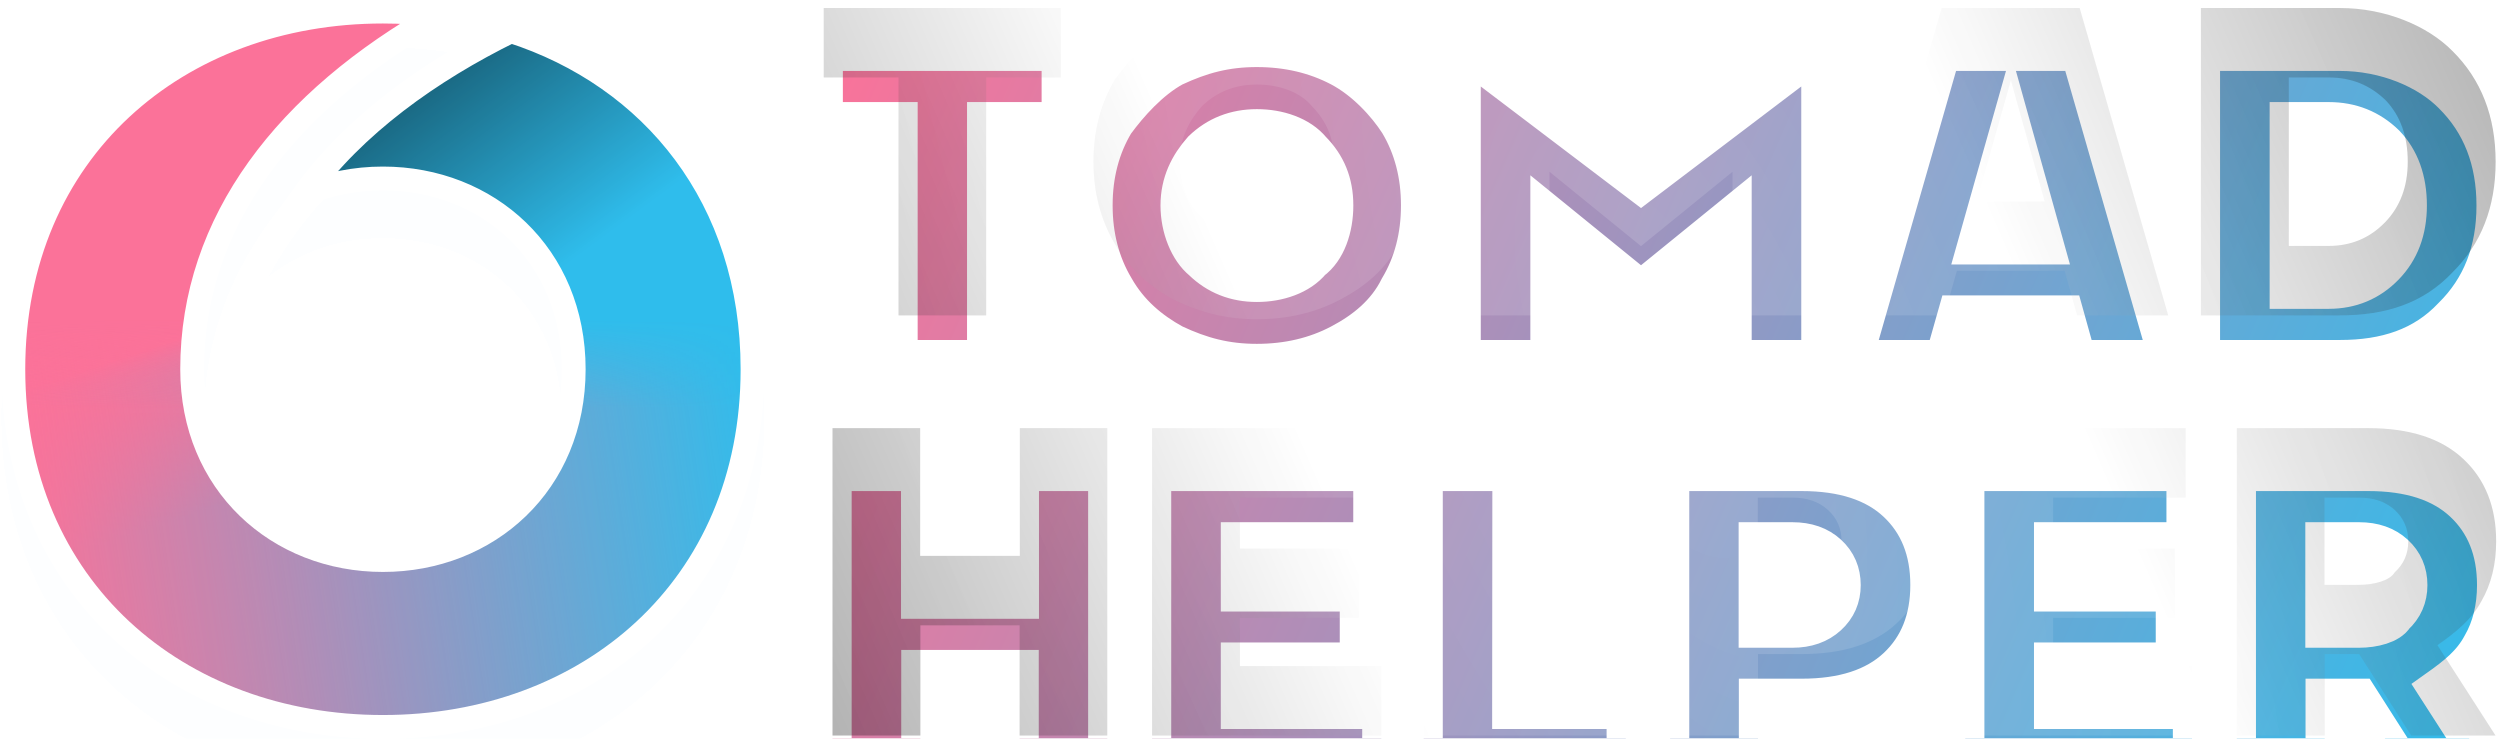 <svg width="457" height="135" viewBox="0 0 457 135" fill="none" xmlns="http://www.w3.org/2000/svg">
	<g filter="url(#filter0_d_568_3127)">
		<path d="M86.721 1.656C81.364 0.521 75.764 -0.064 70 -0.064C31.482 -0.064 0.256 26.09 0.256 67.5C0.256 108.91 31.482 135.064 70 135.064C108.518 135.064 139.744 108.91 139.744 67.5C139.744 34.847 120.328 11.679 93.231 3.341C75.324 12.019 58.114 24.755 49.154 41.809C54.812 37.326 62.077 34.808 70 34.808C88.055 34.808 102.692 47.885 102.692 67.5C102.692 87.115 88.055 100.192 70 100.192C51.944 100.192 37.308 87.115 37.308 67.5C37.308 39.745 56.228 17.171 86.721 1.656Z" fill="#2FBDEC" fill-opacity="0.01" shape-rendering="crispEdges" />
	</g>
	<mask id="mask0_568_3127" style="mask-type:alpha" maskUnits="userSpaceOnUse" x="2" y="2" width="136" height="131">
		<path d="M70 2.115C73.428 2.115 76.794 2.328 80.079 2.744C52.476 18.337 35.128 40.396 35.128 67.5C35.128 88.387 50.81 102.372 70 102.372C89.19 102.372 104.872 88.387 104.872 67.5C104.872 46.613 89.19 32.628 70 32.628C64.904 32.628 60.045 33.613 55.656 35.463C64.779 22.812 78.72 12.905 93.407 5.681C119.198 13.959 137.564 36.171 137.564 67.5C137.564 107.557 107.47 132.885 70 132.885C32.53 132.885 2.436 107.557 2.436 67.5C2.436 27.444 32.53 2.115 70 2.115Z" fill="#FF0000" />
	</mask>
	<g mask="url(#mask0_568_3127)">
		<g filter="url(#filter1_d_568_3127)">
			<path d="M86.721 1.656C81.364 0.521 75.764 -0.064 70 -0.064C31.482 -0.064 0.256 26.09 0.256 67.5C0.256 108.91 31.482 135.064 70 135.064C108.518 135.064 139.744 108.91 139.744 67.5C139.744 34.847 120.328 11.679 93.231 3.341C75.324 12.019 58.114 24.755 49.154 41.809C54.812 37.326 62.077 34.808 70 34.808C88.055 34.808 102.692 47.885 102.692 67.5C102.692 87.115 88.055 100.192 70 100.192C51.944 100.192 37.308 87.115 37.308 67.5C37.308 39.745 56.228 17.171 86.721 1.656Z" fill="#2FBDEC" />
		</g>
		<path d="M70 135.064C31.482 135.064 0.256 108.91 0.256 67.5C0.256 26.09 31.482 -0.064 70 -0.064C75.764 -0.064 81.364 0.521 86.721 1.656C56.228 17.171 37.308 39.745 37.308 67.5C37.308 87.115 51.944 100.192 70 100.192V135.064Z" fill="url(#paint0_linear_568_3127)" />
		<mask id="mask1_568_3127" style="mask-type:alpha" maskUnits="userSpaceOnUse" x="0" y="52" width="140" height="84">
			<rect x="0.256" y="52.244" width="139.487" height="82.82" fill="url(#paint1_linear_568_3127)" />
		</mask>
		<g mask="url(#mask1_568_3127)">
			<path d="M86.721 1.656C81.364 0.521 75.764 -0.064 70 -0.064C31.482 -0.064 0.256 26.09 0.256 67.5C0.256 108.91 31.482 135.064 70 135.064C108.518 135.064 139.744 108.91 139.744 67.5C139.744 34.847 120.328 11.679 93.231 3.341C75.324 12.019 58.114 24.755 49.154 41.809C54.812 37.326 62.077 34.808 70 34.808C88.055 34.808 102.692 47.885 102.692 67.5C102.692 87.115 88.055 100.192 70 100.192C51.944 100.192 37.308 87.115 37.308 67.5C37.308 39.745 56.228 17.171 86.721 1.656Z" fill="url(#paint2_linear_568_3127)" />
		</g>
		<path d="M102.692 67.5H139.744C139.744 34.846 120.328 11.679 93.231 3.341C75.324 12.019 58.114 24.755 49.154 41.809C54.812 37.325 62.077 34.807 70 34.807C88.055 34.807 102.692 47.884 102.692 67.5Z" fill="url(#paint3_linear_568_3127)" />
	</g>
	<path d="M70 2.115C73.428 2.115 76.794 2.328 80.079 2.744C52.476 18.337 35.128 40.396 35.128 67.5C35.128 88.387 50.81 102.372 70 102.372C89.19 102.372 104.872 88.387 104.872 67.5C104.872 46.612 89.19 32.628 70 32.628C64.904 32.628 60.045 33.613 55.656 35.463C64.779 22.811 78.72 12.905 93.407 5.681C119.198 13.959 137.564 36.171 137.564 67.5C137.564 107.556 107.47 132.885 70 132.885C32.53 132.885 2.436 107.556 2.436 67.5C2.436 27.443 32.53 2.115 70 2.115Z" stroke="white" stroke-width="4.359" />
	<g filter="url(#filter2_d_568_3127)">
		<mask id="path-9-outside-1_568_3127" maskUnits="userSpaceOnUse" x="146.575" y="-7.24" width="317" height="146" fill="black">
			<rect fill="white" x="146.575" y="-7.24" width="317" height="146" />
			<path fill-rule="evenodd" clip-rule="evenodd" d="M427.715 57.649H402.326V1.465H427.715C436.151 1.465 443.8 4.77 448.284 9.301C453.56 14.526 456.199 21.284 456.199 29.577C456.199 37.87 453.554 44.622 448.265 49.833C442.975 55.44 436.125 57.649 427.715 57.649ZM436.1 18.332C433.245 15.55 429.804 14.16 425.677 14.16H418.39V44.955H425.677C429.752 44.955 433.18 43.525 435.962 40.665C438.744 37.805 440.135 34.102 440.135 29.557C440.135 24.856 438.757 21.114 436.1 18.332ZM359.248 78.267H399.525V90.961H375.312V100.286H397.57V112.941H375.312V121.757H400.7V134.451H359.248V78.267ZM377.422 49.5H357.715L355.403 57.649H338.791L354.933 1.465H380.165L396.346 57.649H379.695L377.422 49.5ZM367.588 14.669L361.319 36.845H373.779L367.588 14.669ZM316.708 31.399L299.978 44.994L283.248 31.399V57.649H267.185V0.76L299.978 25.639L332.772 0.76V57.649H316.708V31.399ZM276.265 121.757H297.187V134.451H260.24V78.267H276.304L276.265 121.757ZM244.945 54.789C240.426 57.166 235.359 58.355 229.743 58.355C224.127 58.355 219.6 57.166 214.541 54.789C210.22 52.413 206.451 49.24 203.826 44.622C201.201 40.221 199.888 35.199 199.888 29.557C199.888 23.915 201.201 18.894 203.826 14.493C206.451 10.92 210.22 6.703 214.541 4.325C219.6 1.949 224.127 0.76 229.743 0.76C235.359 0.76 240.426 1.949 244.945 4.325C249.464 6.703 253.36 10.92 255.661 14.493C258.286 18.894 259.598 23.915 259.598 29.557C259.598 35.199 258.286 40.221 255.661 44.622C253.36 49.24 249.464 52.413 244.945 54.789ZM239.793 19.39C237.63 16.765 233.72 15.453 229.763 15.453C225.806 15.453 222.462 16.765 219.733 19.39C217.3 22.15 215.638 25.404 215.638 29.557C215.638 33.685 217.3 37.74 219.733 39.725C222.462 42.376 225.806 43.701 229.763 43.701C233.72 43.701 237.63 42.376 239.793 39.725C242.522 37.74 243.887 33.685 243.887 29.557C243.887 25.404 242.522 22.15 239.793 19.39ZM180.274 57.649H164.249V14.16H150.575V1.465H193.908V14.16H180.274V57.649ZM168.206 101.618H186.425V78.267H202.41V134.451H186.386V114.313H168.245V134.451H152.182V78.267H168.206V101.618ZM250.876 90.961H226.663V100.286H248.408V112.941H226.663V121.757H252.51V134.451H210.599V78.267H250.876V90.961ZM346.691 83.889C350.7 87.638 352.705 92.653 352.705 98.934C352.705 105.217 350.7 110.225 346.691 113.96C342.681 117.696 336.902 119.563 329.353 119.563H321.361V134.451H305.297V78.267H329.353C336.902 78.267 342.681 80.142 346.691 83.889ZM321.322 90.961V106.908H327.669C330.333 106.908 332.494 106.15 334.153 104.635C335.811 103.121 336.641 101.226 336.641 98.954C336.641 96.656 335.818 94.749 334.173 93.234C332.527 91.719 330.359 90.961 327.669 90.961H321.322ZM450.283 83.889C454.292 87.638 456.297 92.66 456.297 98.954C456.297 103.133 455.396 106.784 453.593 109.905C451.791 113.26 449.113 115.423 445.561 117.94L456.179 134.451H440.76L431.261 119.563H424.953V134.451H408.889V78.267H432.945C440.494 78.267 446.273 80.142 450.283 83.889ZM424.913 90.961V106.908H431.261C433.925 106.908 436.86 106.15 437.745 104.635C439.403 103.121 440.233 101.226 440.233 98.954C440.233 96.656 439.41 94.749 437.765 93.234C436.119 91.719 433.951 90.961 431.261 90.961H424.913Z" />
		</mask>
		<path fill-rule="evenodd" clip-rule="evenodd" d="M427.715 57.649H402.326V1.465H427.715C436.151 1.465 443.8 4.77 448.284 9.301C453.56 14.526 456.199 21.284 456.199 29.577C456.199 37.87 453.554 44.622 448.265 49.833C442.975 55.44 436.125 57.649 427.715 57.649ZM436.1 18.332C433.245 15.55 429.804 14.16 425.677 14.16H418.39V44.955H425.677C429.752 44.955 433.18 43.525 435.962 40.665C438.744 37.805 440.135 34.102 440.135 29.557C440.135 24.856 438.757 21.114 436.1 18.332ZM359.248 78.267H399.525V90.961H375.312V100.286H397.57V112.941H375.312V121.757H400.7V134.451H359.248V78.267ZM377.422 49.5H357.715L355.403 57.649H338.791L354.933 1.465H380.165L396.346 57.649H379.695L377.422 49.5ZM367.588 14.669L361.319 36.845H373.779L367.588 14.669ZM316.708 31.399L299.978 44.994L283.248 31.399V57.649H267.185V0.76L299.978 25.639L332.772 0.76V57.649H316.708V31.399ZM276.265 121.757H297.187V134.451H260.24V78.267H276.304L276.265 121.757ZM244.945 54.789C240.426 57.166 235.359 58.355 229.743 58.355C224.127 58.355 219.6 57.166 214.541 54.789C210.22 52.413 206.451 49.24 203.826 44.622C201.201 40.221 199.888 35.199 199.888 29.557C199.888 23.915 201.201 18.894 203.826 14.493C206.451 10.92 210.22 6.703 214.541 4.325C219.6 1.949 224.127 0.76 229.743 0.76C235.359 0.76 240.426 1.949 244.945 4.325C249.464 6.703 253.36 10.92 255.661 14.493C258.286 18.894 259.598 23.915 259.598 29.557C259.598 35.199 258.286 40.221 255.661 44.622C253.36 49.24 249.464 52.413 244.945 54.789ZM239.793 19.39C237.63 16.765 233.72 15.453 229.763 15.453C225.806 15.453 222.462 16.765 219.733 19.39C217.3 22.15 215.638 25.404 215.638 29.557C215.638 33.685 217.3 37.74 219.733 39.725C222.462 42.376 225.806 43.701 229.763 43.701C233.72 43.701 237.63 42.376 239.793 39.725C242.522 37.74 243.887 33.685 243.887 29.557C243.887 25.404 242.522 22.15 239.793 19.39ZM180.274 57.649H164.249V14.16H150.575V1.465H193.908V14.16H180.274V57.649ZM168.206 101.618H186.425V78.267H202.41V134.451H186.386V114.313H168.245V134.451H152.182V78.267H168.206V101.618ZM250.876 90.961H226.663V100.286H248.408V112.941H226.663V121.757H252.51V134.451H210.599V78.267H250.876V90.961ZM346.691 83.889C350.7 87.638 352.705 92.653 352.705 98.934C352.705 105.217 350.7 110.225 346.691 113.96C342.681 117.696 336.902 119.563 329.353 119.563H321.361V134.451H305.297V78.267H329.353C336.902 78.267 342.681 80.142 346.691 83.889ZM321.322 90.961V106.908H327.669C330.333 106.908 332.494 106.15 334.153 104.635C335.811 103.121 336.641 101.226 336.641 98.954C336.641 96.656 335.818 94.749 334.173 93.234C332.527 91.719 330.359 90.961 327.669 90.961H321.322ZM450.283 83.889C454.292 87.638 456.297 92.66 456.297 98.954C456.297 103.133 455.396 106.784 453.593 109.905C451.791 113.26 449.113 115.423 445.561 117.94L456.179 134.451H440.76L431.261 119.563H424.953V134.451H408.889V78.267H432.945C440.494 78.267 446.273 80.142 450.283 83.889ZM424.913 90.961V106.908H431.261C433.925 106.908 436.86 106.15 437.745 104.635C439.403 103.121 440.233 101.226 440.233 98.954C440.233 96.656 439.41 94.749 437.765 93.234C436.119 91.719 433.951 90.961 431.261 90.961H424.913Z" fill="url(#paint4_linear_568_3127)" />
		<path fill-rule="evenodd" clip-rule="evenodd" d="M427.715 57.649H402.326V1.465H427.715C436.151 1.465 443.8 4.77 448.284 9.301C453.56 14.526 456.199 21.284 456.199 29.577C456.199 37.87 453.554 44.622 448.265 49.833C442.975 55.44 436.125 57.649 427.715 57.649ZM436.1 18.332C433.245 15.55 429.804 14.16 425.677 14.16H418.39V44.955H425.677C429.752 44.955 433.18 43.525 435.962 40.665C438.744 37.805 440.135 34.102 440.135 29.557C440.135 24.856 438.757 21.114 436.1 18.332ZM359.248 78.267H399.525V90.961H375.312V100.286H397.57V112.941H375.312V121.757H400.7V134.451H359.248V78.267ZM377.422 49.5H357.715L355.403 57.649H338.791L354.933 1.465H380.165L396.346 57.649H379.695L377.422 49.5ZM367.588 14.669L361.319 36.845H373.779L367.588 14.669ZM316.708 31.399L299.978 44.994L283.248 31.399V57.649H267.185V0.76L299.978 25.639L332.772 0.76V57.649H316.708V31.399ZM276.265 121.757H297.187V134.451H260.24V78.267H276.304L276.265 121.757ZM244.945 54.789C240.426 57.166 235.359 58.355 229.743 58.355C224.127 58.355 219.6 57.166 214.541 54.789C210.22 52.413 206.451 49.24 203.826 44.622C201.201 40.221 199.888 35.199 199.888 29.557C199.888 23.915 201.201 18.894 203.826 14.493C206.451 10.92 210.22 6.703 214.541 4.325C219.6 1.949 224.127 0.76 229.743 0.76C235.359 0.76 240.426 1.949 244.945 4.325C249.464 6.703 253.36 10.92 255.661 14.493C258.286 18.894 259.598 23.915 259.598 29.557C259.598 35.199 258.286 40.221 255.661 44.622C253.36 49.24 249.464 52.413 244.945 54.789ZM239.793 19.39C237.63 16.765 233.72 15.453 229.763 15.453C225.806 15.453 222.462 16.765 219.733 19.39C217.3 22.15 215.638 25.404 215.638 29.557C215.638 33.685 217.3 37.74 219.733 39.725C222.462 42.376 225.806 43.701 229.763 43.701C233.72 43.701 237.63 42.376 239.793 39.725C242.522 37.74 243.887 33.685 243.887 29.557C243.887 25.404 242.522 22.15 239.793 19.39ZM180.274 57.649H164.249V14.16H150.575V1.465H193.908V14.16H180.274V57.649ZM168.206 101.618H186.425V78.267H202.41V134.451H186.386V114.313H168.245V134.451H152.182V78.267H168.206V101.618ZM250.876 90.961H226.663V100.286H248.408V112.941H226.663V121.757H252.51V134.451H210.599V78.267H250.876V90.961ZM346.691 83.889C350.7 87.638 352.705 92.653 352.705 98.934C352.705 105.217 350.7 110.225 346.691 113.96C342.681 117.696 336.902 119.563 329.353 119.563H321.361V134.451H305.297V78.267H329.353C336.902 78.267 342.681 80.142 346.691 83.889ZM321.322 90.961V106.908H327.669C330.333 106.908 332.494 106.15 334.153 104.635C335.811 103.121 336.641 101.226 336.641 98.954C336.641 96.656 335.818 94.749 334.173 93.234C332.527 91.719 330.359 90.961 327.669 90.961H321.322ZM450.283 83.889C454.292 87.638 456.297 92.66 456.297 98.954C456.297 103.133 455.396 106.784 453.593 109.905C451.791 113.26 449.113 115.423 445.561 117.94L456.179 134.451H440.76L431.261 119.563H424.953V134.451H408.889V78.267H432.945C440.494 78.267 446.273 80.142 450.283 83.889ZM424.913 90.961V106.908H431.261C433.925 106.908 436.86 106.15 437.745 104.635C439.403 103.121 440.233 101.226 440.233 98.954C440.233 96.656 439.41 94.749 437.765 93.234C436.119 91.719 433.951 90.961 431.261 90.961H424.913Z" stroke="white" stroke-width="7" mask="url(#path-9-outside-1_568_3127)" />
	</g>
	<path fill-rule="evenodd" clip-rule="evenodd" d="M427.715 57.649H402.326V1.465H427.715C436.151 1.465 443.8 4.77 448.284 9.301C453.56 14.526 456.199 21.284 456.199 29.577C456.199 37.87 453.554 44.622 448.265 49.833C442.975 55.44 436.125 57.649 427.715 57.649ZM436.1 18.332C433.245 15.55 429.804 14.16 425.677 14.16H418.39V44.955H425.677C429.752 44.955 433.18 43.525 435.962 40.665C438.744 37.805 440.135 34.102 440.135 29.557C440.135 24.856 438.757 21.114 436.1 18.332ZM359.248 78.267H399.525V90.961H375.312V100.286H397.57V112.941H375.312V121.757H400.7V134.451H359.248V78.267ZM377.422 49.5H357.715L355.403 57.649H338.791L354.933 1.465H380.165L396.346 57.649H379.695L377.422 49.5ZM367.588 14.669L361.319 36.845H373.779L367.588 14.669ZM316.708 31.399L299.978 44.994L283.248 31.399V57.649H267.185V0.76L299.978 25.639L332.772 0.76V57.649H316.708V31.399ZM276.265 121.757H297.187V134.451H260.24V78.267H276.304L276.265 121.757ZM244.945 54.789C240.426 57.166 235.359 58.355 229.743 58.355C224.127 58.355 219.6 57.166 214.541 54.789C210.22 52.413 206.451 49.24 203.826 44.622C201.201 40.221 199.888 35.199 199.888 29.557C199.888 23.915 201.201 18.894 203.826 14.493C206.451 10.92 210.22 6.703 214.541 4.325C219.6 1.949 224.127 0.76 229.743 0.76C235.359 0.76 240.426 1.949 244.945 4.325C249.464 6.703 253.36 10.92 255.661 14.493C258.286 18.894 259.598 23.915 259.598 29.557C259.598 35.199 258.286 40.221 255.661 44.622C253.36 49.24 249.464 52.413 244.945 54.789ZM239.793 19.39C237.63 16.765 233.72 15.453 229.763 15.453C225.806 15.453 222.462 16.765 219.733 19.39C217.3 22.15 215.638 25.404 215.638 29.557C215.638 33.685 217.3 37.74 219.733 39.725C222.462 42.376 225.806 43.701 229.763 43.701C233.72 43.701 237.63 42.376 239.793 39.725C242.522 37.74 243.887 33.685 243.887 29.557C243.887 25.404 242.522 22.15 239.793 19.39ZM180.274 57.649H164.249V14.16H150.575V1.465H193.908V14.16H180.274V57.649ZM168.206 101.618H186.425V78.267H202.41V134.451H186.386V114.313H168.245V134.451H152.182V78.267H168.206V101.618ZM250.876 90.961H226.663V100.286H248.408V112.941H226.663V121.757H252.51V134.451H210.599V78.267H250.876V90.961ZM346.691 83.889C350.7 87.638 352.705 92.653 352.705 98.934C352.705 105.217 350.7 110.225 346.691 113.96C342.681 117.696 336.902 119.563 329.353 119.563H321.361V134.451H305.297V78.267H329.353C336.902 78.267 342.681 80.142 346.691 83.889ZM321.322 90.961V106.908H327.669C330.333 106.908 332.494 106.15 334.153 104.635C335.811 103.121 336.641 101.226 336.641 98.954C336.641 96.656 335.818 94.749 334.173 93.234C332.527 91.719 330.359 90.961 327.669 90.961H321.322ZM450.283 83.889C454.292 87.638 456.297 92.66 456.297 98.954C456.297 103.133 455.396 106.784 453.593 109.905C451.791 113.26 449.113 115.423 445.561 117.94L456.179 134.451H440.76L431.261 119.563H424.953V134.451H408.889V78.267H432.945C440.494 78.267 446.273 80.142 450.283 83.889ZM424.913 90.961V106.908H431.261C433.925 106.908 436.86 106.15 437.745 104.635C439.403 103.121 440.233 101.226 440.233 98.954C440.233 96.656 439.41 94.749 437.765 93.234C436.119 91.719 433.951 90.961 431.261 90.961H424.913Z" fill="url(#paint5_linear_568_3127)" />
	<g style="mix-blend-mode:plus-lighter">
		<path fill-rule="evenodd" clip-rule="evenodd" d="M427.715 57.649H402.326V1.465H427.715C436.151 1.465 443.8 4.77 448.284 9.301C453.56 14.526 456.199 21.284 456.199 29.577C456.199 37.87 453.554 44.622 448.265 49.833C442.975 55.44 436.125 57.649 427.715 57.649ZM436.1 18.332C433.245 15.55 429.804 14.16 425.677 14.16H418.39V44.955H425.677C429.752 44.955 433.18 43.525 435.962 40.665C438.744 37.805 440.135 34.102 440.135 29.557C440.135 24.856 438.757 21.114 436.1 18.332ZM359.248 78.267H399.525V90.961H375.312V100.286H397.57V112.941H375.312V121.757H400.7V134.451H359.248V78.267ZM377.422 49.5H357.715L355.403 57.649H338.791L354.933 1.465H380.165L396.346 57.649H379.695L377.422 49.5ZM367.588 14.669L361.319 36.845H373.779L367.588 14.669ZM316.708 31.399L299.978 44.994L283.248 31.399V57.649H267.185V0.76L299.978 25.639L332.772 0.76V57.649H316.708V31.399ZM276.265 121.757H297.187V134.451H260.24V78.267H276.304L276.265 121.757ZM244.945 54.789C240.426 57.166 235.359 58.355 229.743 58.355C224.127 58.355 219.6 57.166 214.541 54.789C210.22 52.413 206.451 49.24 203.826 44.622C201.201 40.221 199.888 35.199 199.888 29.557C199.888 23.915 201.201 18.894 203.826 14.493C206.451 10.92 210.22 6.703 214.541 4.325C219.6 1.949 224.127 0.76 229.743 0.76C235.359 0.76 240.426 1.949 244.945 4.325C249.464 6.703 253.36 10.92 255.661 14.493C258.286 18.894 259.598 23.915 259.598 29.557C259.598 35.199 258.286 40.221 255.661 44.622C253.36 49.24 249.464 52.413 244.945 54.789ZM239.793 19.39C237.63 16.765 233.72 15.453 229.763 15.453C225.806 15.453 222.462 16.765 219.733 19.39C217.3 22.15 215.638 25.404 215.638 29.557C215.638 33.685 217.3 37.74 219.733 39.725C222.462 42.376 225.806 43.701 229.763 43.701C233.72 43.701 237.63 42.376 239.793 39.725C242.522 37.74 243.887 33.685 243.887 29.557C243.887 25.404 242.522 22.15 239.793 19.39ZM180.274 57.649H164.249V14.16H150.575V1.465H193.908V14.16H180.274V57.649ZM168.206 101.618H186.425V78.267H202.41V134.451H186.386V114.313H168.245V134.451H152.182V78.267H168.206V101.618ZM250.876 90.961H226.663V100.286H248.408V112.941H226.663V121.757H252.51V134.451H210.599V78.267H250.876V90.961ZM346.691 83.889C350.7 87.638 352.705 92.653 352.705 98.934C352.705 105.217 350.7 110.225 346.691 113.96C342.681 117.696 336.902 119.563 329.353 119.563H321.361V134.451H305.297V78.267H329.353C336.902 78.267 342.681 80.142 346.691 83.889ZM321.322 90.961V106.908H327.669C330.333 106.908 332.494 106.15 334.153 104.635C335.811 103.121 336.641 101.226 336.641 98.954C336.641 96.656 335.818 94.749 334.173 93.234C332.527 91.719 330.359 90.961 327.669 90.961H321.322ZM450.283 83.889C454.292 87.638 456.297 92.66 456.297 98.954C456.297 103.133 455.396 106.784 453.593 109.905C451.791 113.26 449.113 115.423 445.561 117.94L456.179 134.451H440.76L431.261 119.563H424.953V134.451H408.889V78.267H432.945C440.494 78.267 446.273 80.142 450.283 83.889ZM424.913 90.961V106.908H431.261C433.925 106.908 436.86 106.15 437.745 104.635C439.403 103.121 440.233 101.226 440.233 98.954C440.233 96.656 439.41 94.749 437.765 93.234C436.119 91.719 433.951 90.961 431.261 90.961H424.913Z" fill="url(#paint6_radial_568_3127)" />
	</g>
	<defs>
		<filter id="filter0_d_568_3127" x="-8.462" y="-0.064" width="156.923" height="152.564" filterUnits="userSpaceOnUse" color-interpolation-filters="sRGB">
			<feFlood flood-opacity="0" result="BackgroundImageFix" />
			<feColorMatrix in="SourceAlpha" type="matrix" values="0 0 0 0 0 0 0 0 0 0 0 0 0 0 0 0 0 0 127 0" result="hardAlpha" />
			<feOffset dy="8.718" />
			<feGaussianBlur stdDeviation="4.359" />
			<feComposite in2="hardAlpha" operator="out" />
			<feColorMatrix type="matrix" values="0 0 0 0 0 0 0 0 0 0 0 0 0 0 0 0 0 0 0.3 0" />
			<feBlend mode="normal" in2="BackgroundImageFix" result="effect1_dropShadow_568_3127" />
			<feBlend mode="normal" in="SourceGraphic" in2="effect1_dropShadow_568_3127" result="shape" />
		</filter>
		<filter id="filter1_d_568_3127" x="-8.462" y="-8.782" width="156.923" height="152.564" filterUnits="userSpaceOnUse" color-interpolation-filters="sRGB">
			<feFlood flood-opacity="0" result="BackgroundImageFix" />
			<feColorMatrix in="SourceAlpha" type="matrix" values="0 0 0 0 0 0 0 0 0 0 0 0 0 0 0 0 0 0 127 0" result="hardAlpha" />
			<feOffset />
			<feGaussianBlur stdDeviation="4.359" />
			<feComposite in2="hardAlpha" operator="out" />
			<feColorMatrix type="matrix" values="0 0 0 0 0 0 0 0 0 0 0 0 0 0 0 0 0 0 0.25 0" />
			<feBlend mode="normal" in2="BackgroundImageFix" result="effect1_dropShadow_568_3127" />
			<feBlend mode="normal" in="SourceGraphic" in2="effect1_dropShadow_568_3127" result="shape" />
		</filter>
		<filter id="filter2_d_568_3127" x="131.075" y="-14.289" width="347.516" height="176.24" filterUnits="userSpaceOnUse" color-interpolation-filters="sRGB">
			<feFlood flood-opacity="0" result="BackgroundImageFix" />
			<feColorMatrix in="SourceAlpha" type="matrix" values="0 0 0 0 0 0 0 0 0 0 0 0 0 0 0 0 0 0 127 0" result="hardAlpha" />
			<feOffset dy="8" />
			<feGaussianBlur stdDeviation="8" />
			<feComposite in2="hardAlpha" operator="out" />
			<feColorMatrix type="matrix" values="0 0 0 0 0 0 0 0 0 0 0 0 0 0 0 0 0 0 0.2 0" />
			<feBlend mode="normal" in2="BackgroundImageFix" result="effect1_dropShadow_568_3127" />
			<feBlend mode="normal" in="SourceGraphic" in2="effect1_dropShadow_568_3127" result="shape" />
		</filter>
		<linearGradient id="paint0_linear_568_3127" x1="39.213" y1="59.826" x2="49.071" y2="89.428" gradientUnits="userSpaceOnUse">
			<stop stop-color="#FB7299" />
			<stop offset="1" stop-color="#FB7299" stop-opacity="0" />
		</linearGradient>
		<linearGradient id="paint1_linear_568_3127" x1="70" y1="58.614" x2="70" y2="74.541" gradientUnits="userSpaceOnUse">
			<stop stop-opacity="0" />
			<stop offset="1" />
		</linearGradient>
		<linearGradient id="paint2_linear_568_3127" x1="0.256" y1="90.385" x2="138.662" y2="69.735" gradientUnits="userSpaceOnUse">
			<stop stop-color="#FB7299" />
			<stop offset="1" stop-color="#FB7299" stop-opacity="0" />
		</linearGradient>
		<linearGradient id="paint3_linear_568_3127" x1="43.846" y1="-21.859" x2="98.333" y2="52.243" gradientUnits="userSpaceOnUse">
			<stop />
			<stop offset="1" stop-opacity="0" />
		</linearGradient>
		<linearGradient id="paint4_linear_568_3127" x1="151" y1="1" x2="456" y2="134" gradientUnits="userSpaceOnUse">
			<stop stop-color="#FB7299" />
			<stop offset="1" stop-color="#2FBDEC" />
		</linearGradient>
		<linearGradient id="paint5_linear_568_3127" x1="456" y1="1" x2="151" y2="134" gradientUnits="userSpaceOnUse">
			<stop stop-opacity="0.3" />
			<stop offset="0.301" stop-opacity="0" />
			<stop offset="0.695" stop-opacity="0" />
			<stop offset="1" stop-opacity="0.3" />
		</linearGradient>
		<radialGradient id="paint6_radial_568_3127" cx="0" cy="0" r="1" gradientUnits="userSpaceOnUse" gradientTransform="translate(303.5 67.5) rotate(156.44) scale(166.369 380.448)">
			<stop stop-color="white" stop-opacity="0.15" />
			<stop offset="1" stop-color="white" stop-opacity="0" />
		</radialGradient>
	</defs>
</svg>
